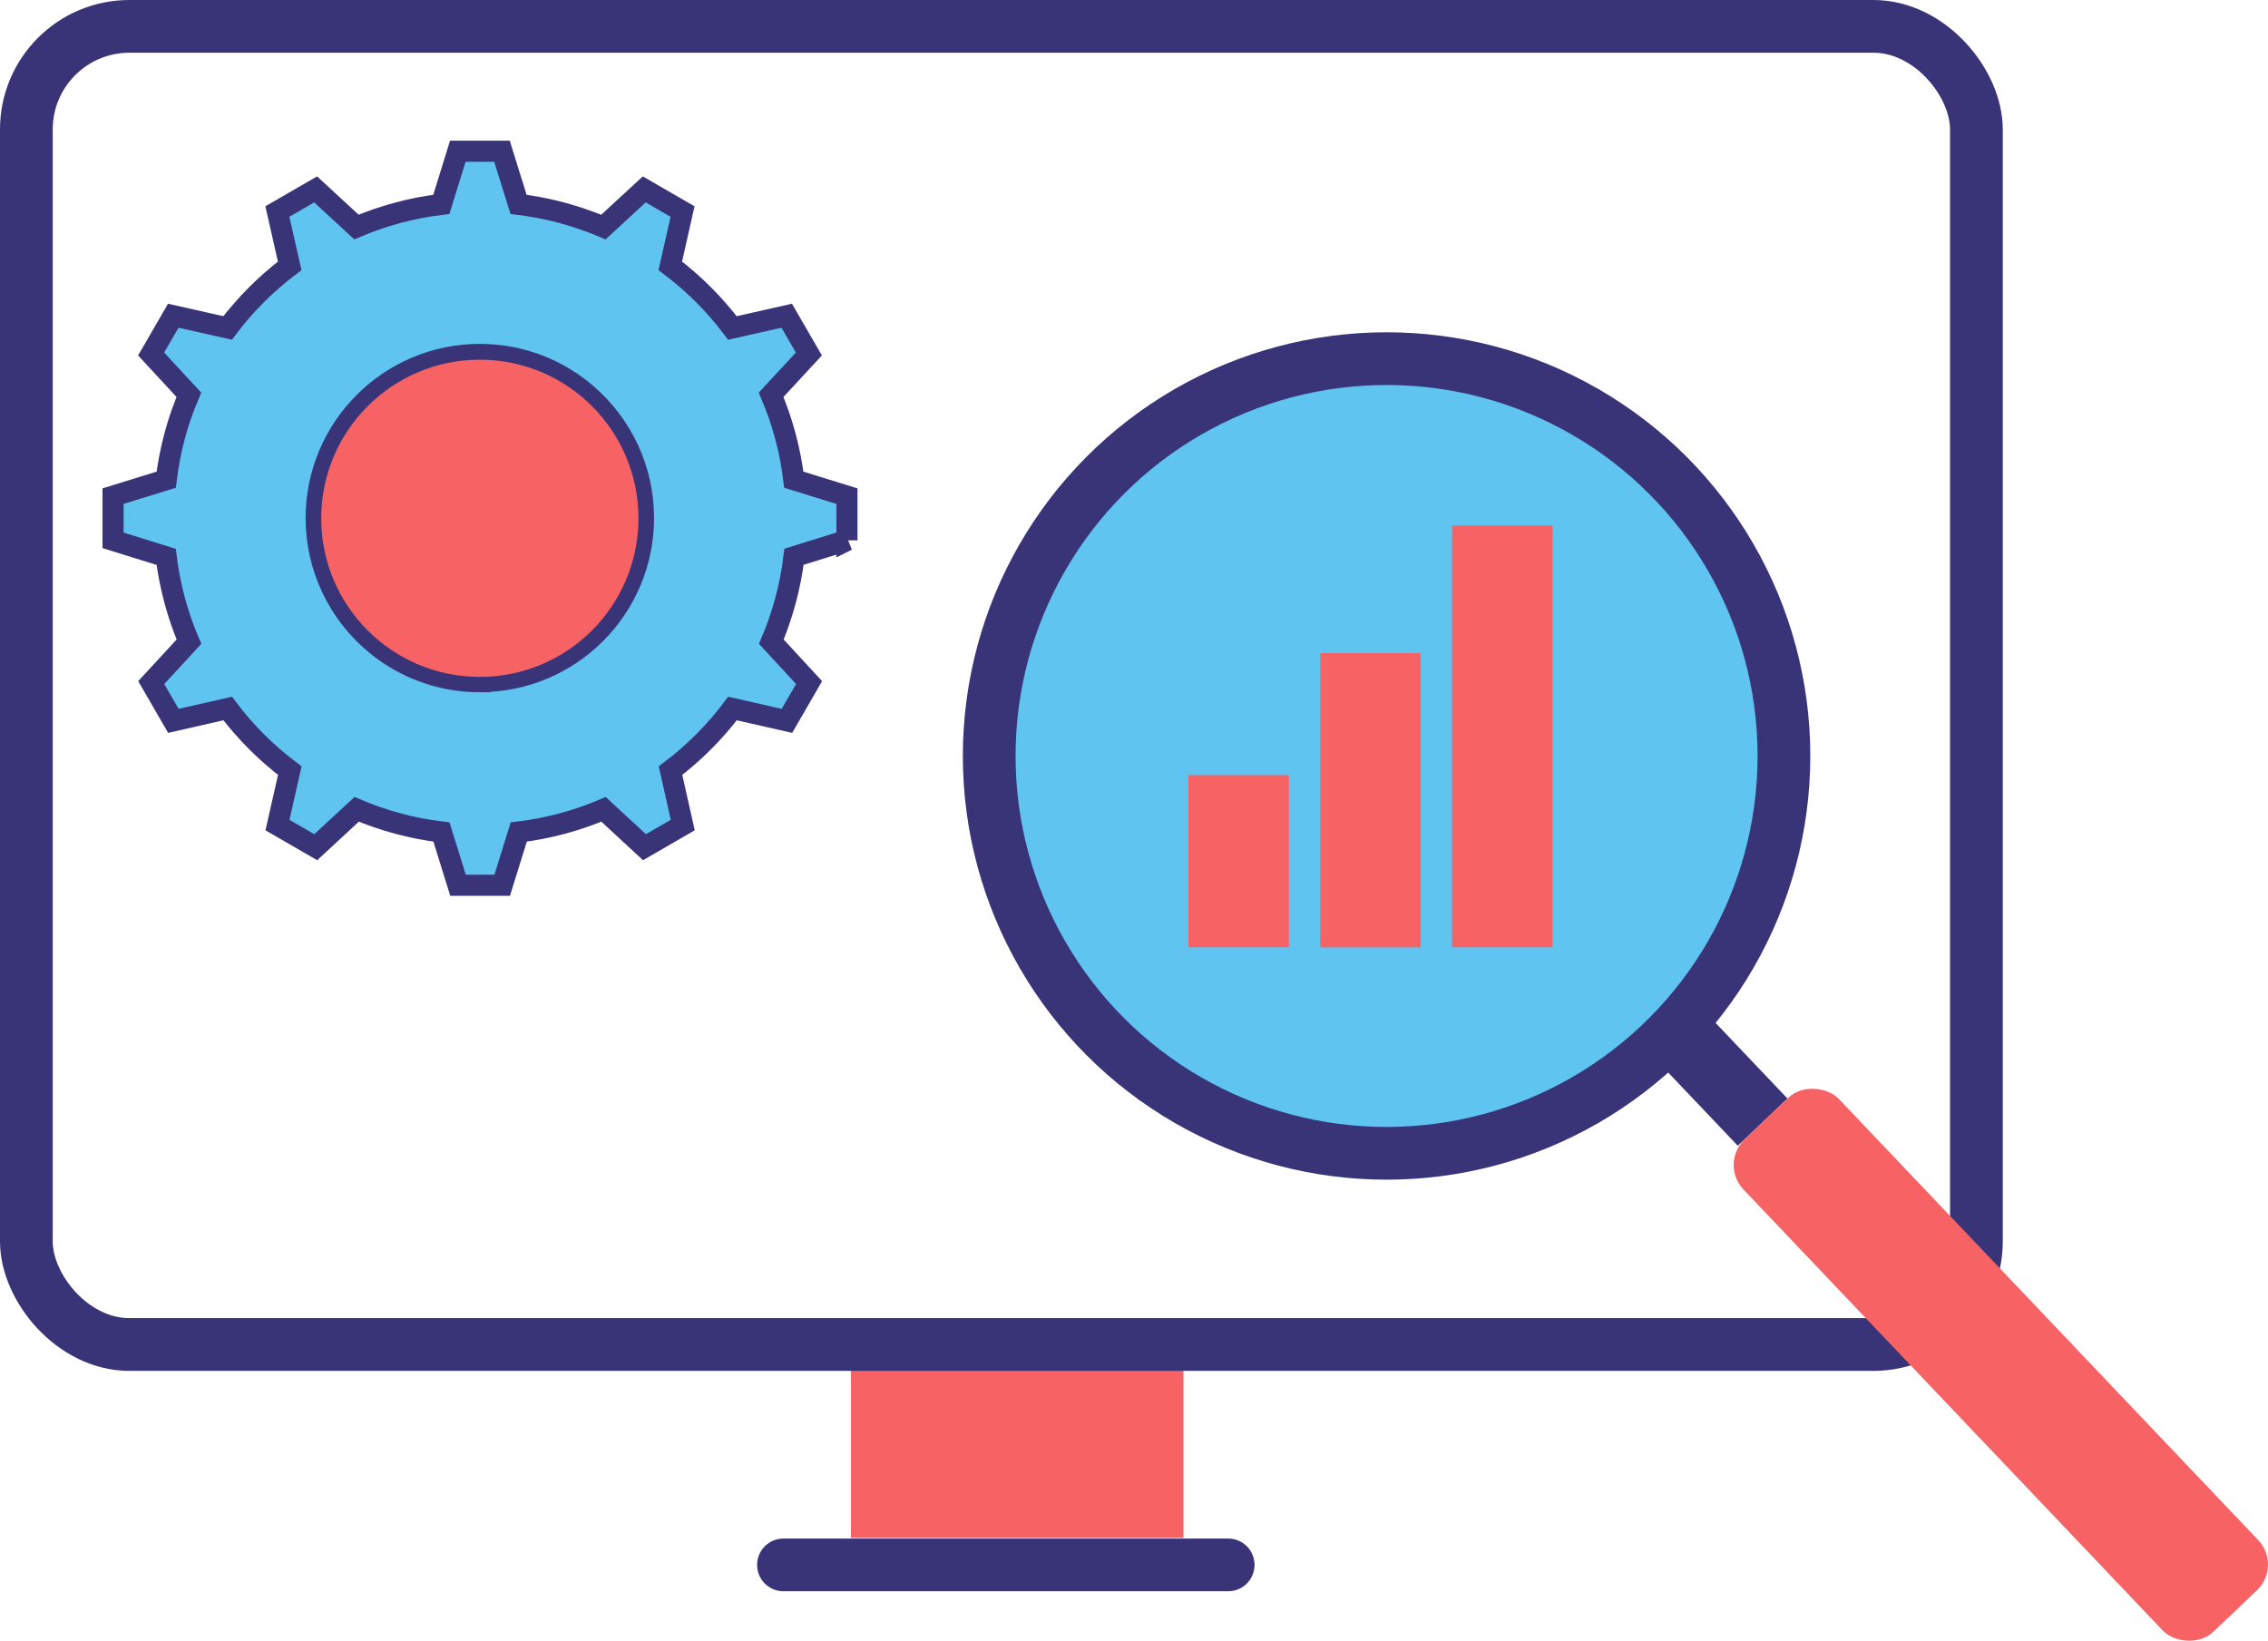 <?xml version="1.0" encoding="UTF-8"?><svg xmlns="http://www.w3.org/2000/svg" viewBox="0 0 215.06 155.66"><defs><style>.d{stroke-width:2px;}.d,.e{fill:#5fc4f0;}.d,.e,.f,.g{stroke:#393478;stroke-miterlimit:10;}.e,.f,.g{stroke-width:5px;}.h{fill:#393478;}.f{stroke-linecap:round;}.f,.g{fill:none;}.i{fill:#f76364;}</style></defs><g id="a"/><g id="b"><g id="c"><g><rect class="i" x="80.69" y="129.51" width="31.53" height="16.32"/><rect class="g" x="2.5" y="2.5" width="184.91" height="125" rx="9.77" ry="9.77"/><g><rect class="h" x="160.03" y="96.75" width="6.5" height="11.19" transform="translate(-25.57 140.68) rotate(-43.55)"/><circle class="e" cx="131.48" cy="71.69" r="37.68"/><rect class="i" x="183.49" y="97.17" width="12.47" height="64.47" rx="3.38" ry="3.38" transform="translate(-36.94 166.35) rotate(-43.55)"/></g><g><path class="d" d="M80.31,51.24v-4.19l-5.04-1.56c-.34-2.83-1.08-5.53-2.15-8.05l3.58-3.87-2.1-3.63-5.15,1.16c-1.68-2.22-3.66-4.21-5.89-5.89l1.16-5.15-3.63-2.1-3.87,3.57c-.51-.22-1.01-.41-1.53-.59-2.08-.76-4.26-1.28-6.52-1.56l-1.57-5.04h-4.19l-1.56,5.04c-2.83,.34-5.53,1.08-8.05,2.15l-3.87-3.57-3.63,2.1,1.17,5.15c-2.23,1.68-4.21,3.67-5.89,5.89l-5.15-1.16-2.1,3.63,3.58,3.87c-1.08,2.52-1.81,5.23-2.15,8.05l-5.04,1.56v4.19l5.04,1.57c.12,.99,.29,1.97,.51,2.93,.4,1.77,.95,3.48,1.65,5.11l-3.58,3.88,2.1,3.63,5.15-1.17c1.68,2.23,3.66,4.21,5.89,5.89l-1.17,5.16,3.63,2.1,3.88-3.59c2.52,1.07,5.22,1.81,8.04,2.15l1.57,5.05h4.19l1.57-5.05c2.82-.34,5.52-1.08,8.04-2.15l3.88,3.59,3.63-2.1-1.16-5.16c2.22-1.68,4.2-3.66,5.88-5.89l5.16,1.17,2.1-3.63-3.58-3.88c1.07-2.52,1.81-5.23,2.15-8.05l5.04-1.57Zm-34.81,13.41c-6.2,0-11.56-3.64-14.04-8.91-.95-2-1.48-4.24-1.48-6.61,0-8.56,6.95-15.52,15.52-15.52,3.9,0,7.47,1.44,10.19,3.82,3.26,2.84,5.33,7.03,5.33,11.69,0,8.57-6.95,15.52-15.52,15.52Z"/><circle class="i" cx="45.5" cy="49.15" r="15.04"/></g><rect class="i" x="137.69" y="49.84" width="9.53" height="39.99"/><rect class="i" x="125.19" y="61.94" width="9.53" height="27.9"/><rect class="i" x="112.69" y="73.51" width="9.53" height="16.32"/><line class="f" x1="74.29" y1="148.4" x2="116.46" y2="148.4"/></g></g></g></svg>
